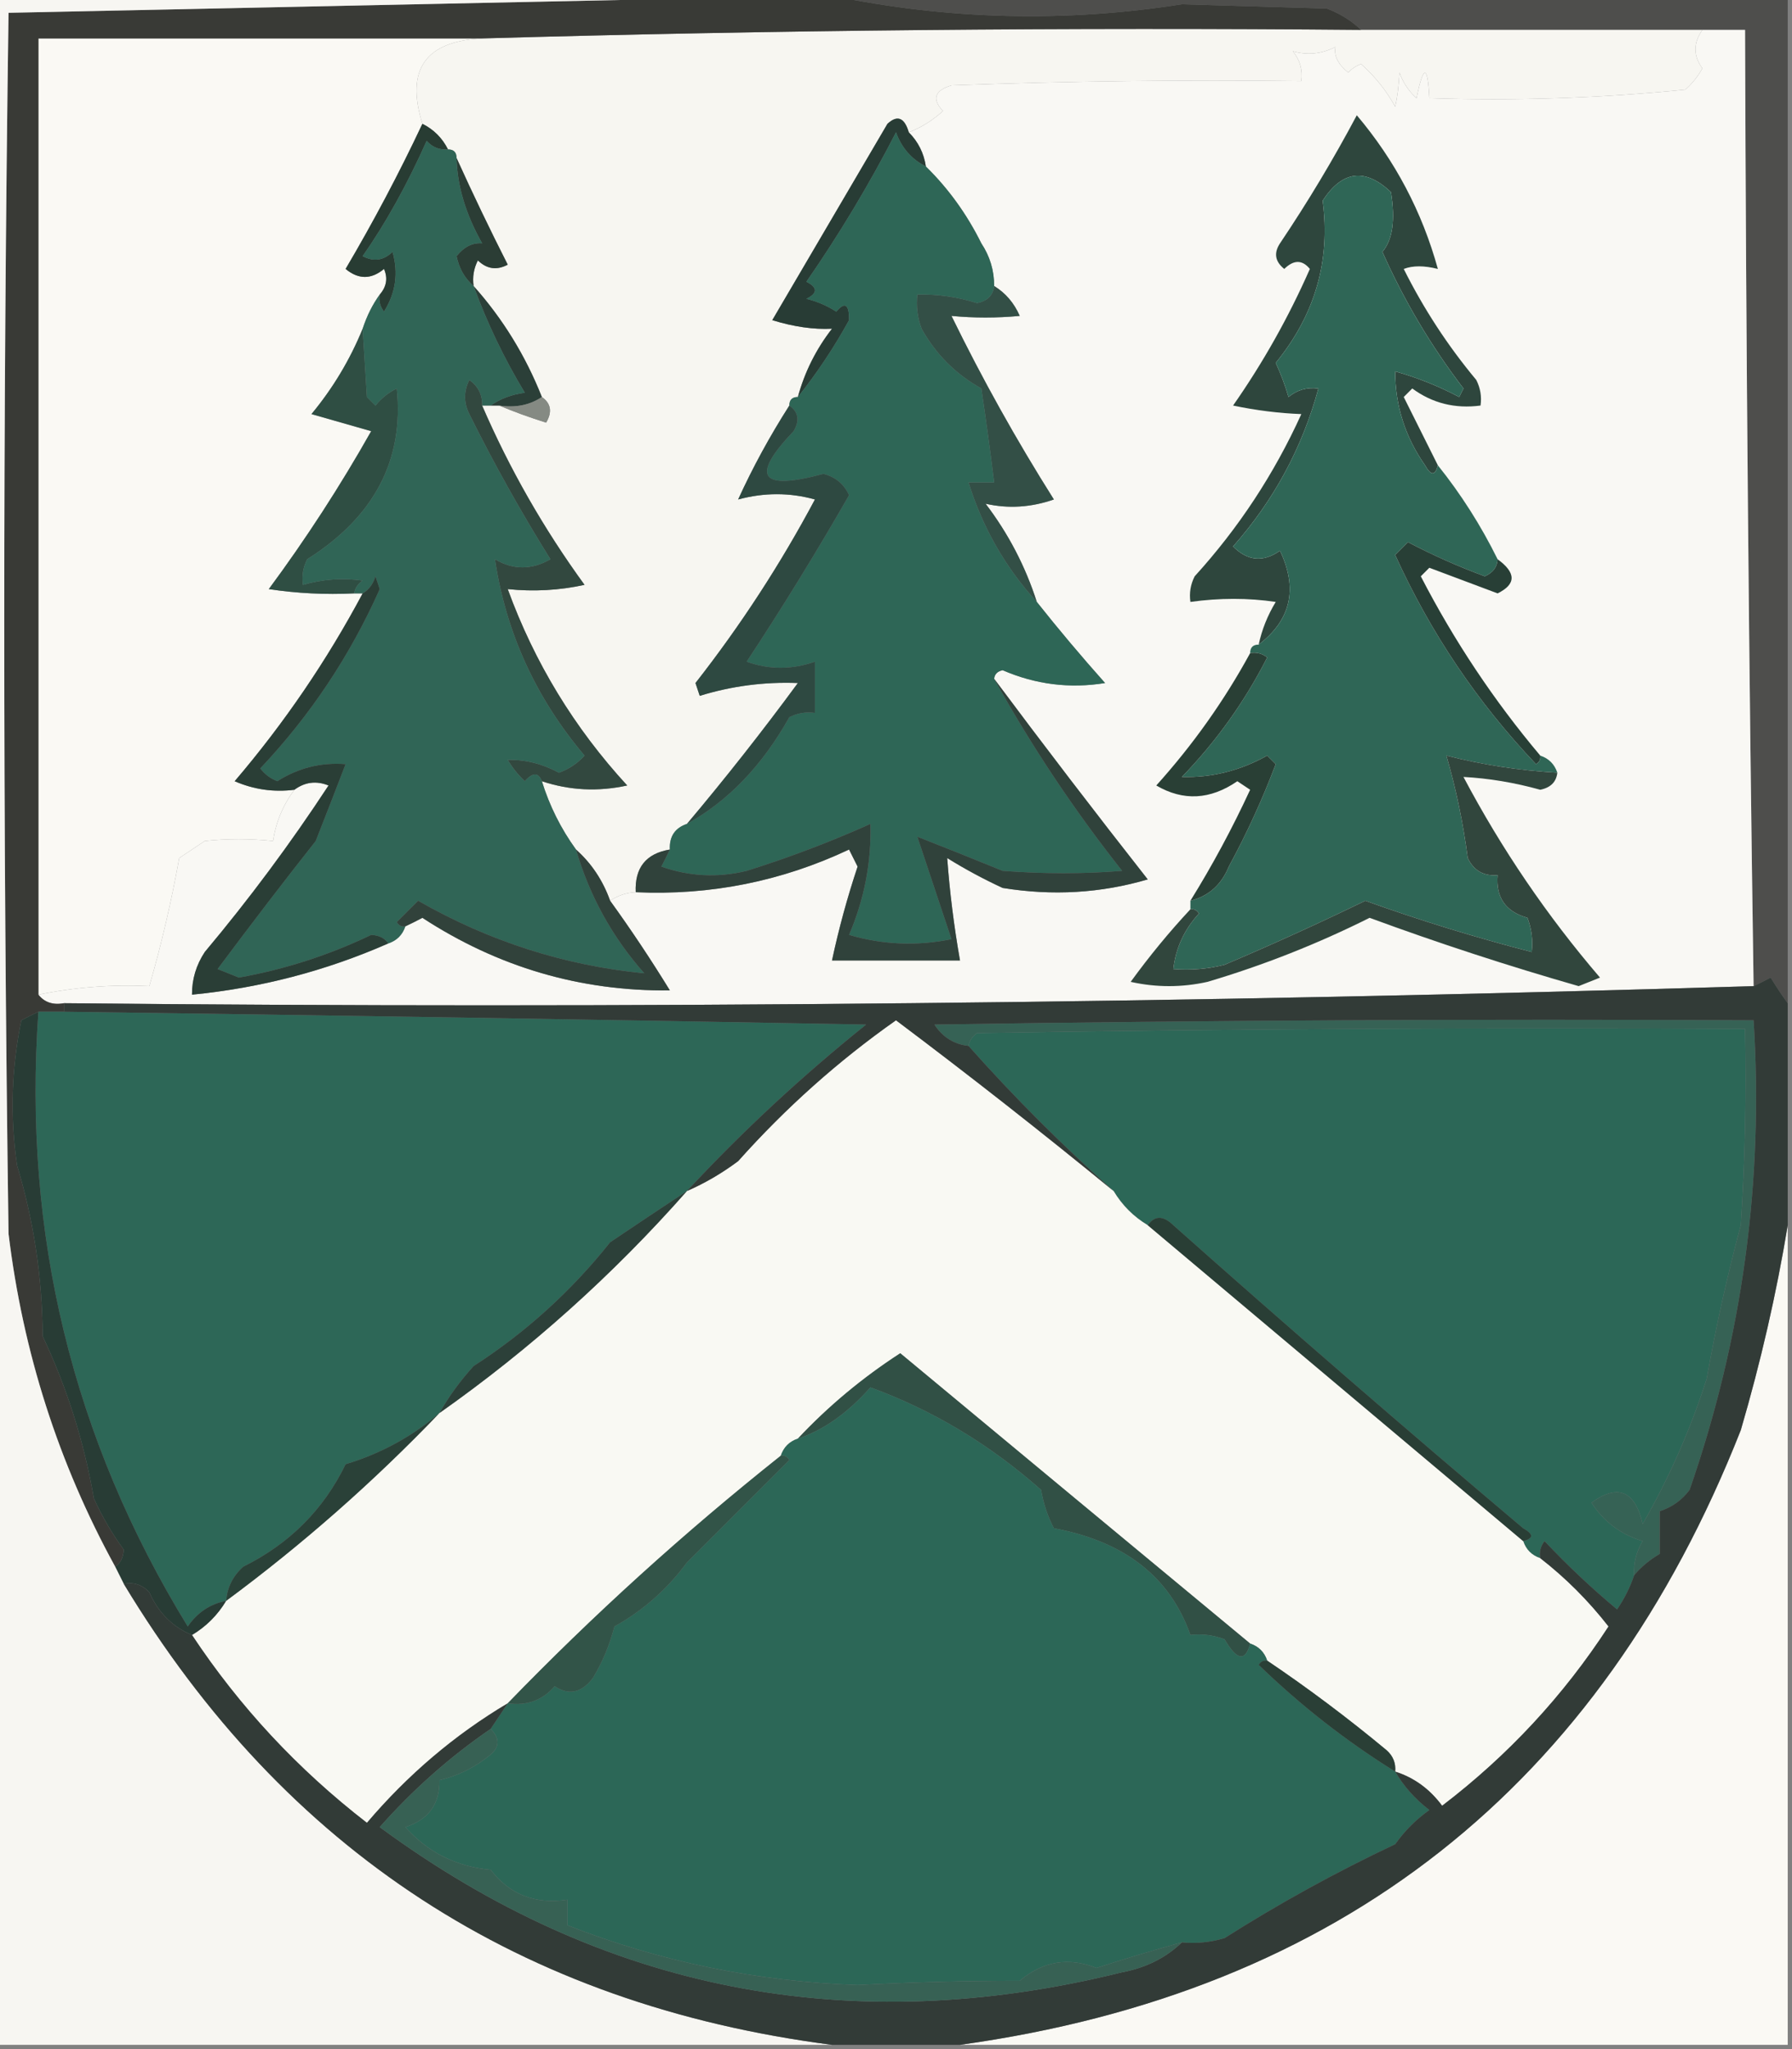 <?xml version="1.0" encoding="UTF-8"?>
<!DOCTYPE svg PUBLIC "-//W3C//DTD SVG 1.1//EN" "http://www.w3.org/Graphics/SVG/1.1/DTD/svg11.dtd">
<svg xmlns="http://www.w3.org/2000/svg" version="1.1" width="210px" height="240px" style="shape-rendering:geometricPrecision; text-rendering:geometricPrecision; image-rendering:optimizeQuality; fill-rule:evenodd; clip-rule:evenodd" xmlns:xlink="http://www.w3.org/1999/xlink">
<rect width="100%" height="100%" fill="#808080" stroke="none"/>
<g><path style="opacity:1" fill="#4e4e4c" d="M 97.5,-0.5 C 134.833,-0.5 172.167,-0.5 209.5,-0.5C 209.5,38.833 209.5,78.167 209.5,117.5C 208.842,116.602 208.176,115.602 207.5,114.5C 206.817,114.863 206.15,115.196 205.5,115.5C 204.948,78.169 204.614,40.836 204.5,3.5C 202.833,3.5 201.167,3.5 199.5,3.5C 186.167,3.5 172.833,3.5 159.5,3.5C 158.4,2.442 157.066,1.608 155.5,1C 149.833,0.833 144.167,0.667 138.5,0.5C 124.798,2.65 111.131,2.317 97.5,-0.5 Z"/></g>
<g><path style="opacity:1" fill="#f7f6f1" d="M 159.5,3.5 C 172.833,3.5 186.167,3.5 199.5,3.5C 198.42,5.045 198.42,6.545 199.5,8C 198.978,8.95 198.311,9.784 197.5,10.5C 187.522,11.498 177.522,11.832 167.5,11.5C 167.307,7.551 166.807,7.551 166,11.5C 165.085,10.672 164.419,9.672 164,8.5C 163.915,10.085 163.749,11.418 163.5,12.5C 162.455,10.6 161.122,8.933 159.5,7.5C 158.914,7.709 158.414,8.043 158,8.5C 156.796,7.529 156.296,6.529 156.5,5.5C 154.865,6.33 153.198,6.497 151.5,6C 152.337,7.011 152.67,8.178 152.5,9.5C 138.829,9.333 125.163,9.5 111.5,10C 109.519,10.605 109.185,11.605 110.5,13C 109.307,14.095 107.973,14.928 106.5,15.5C 105.992,13.767 105.159,13.434 104,14.5C 99.5,22.167 95,29.833 90.5,37.5C 93.033,38.278 95.366,38.611 97.5,38.5C 95.628,40.91 94.295,43.577 93.5,46.5C 92.833,46.5 92.5,46.833 92.5,47.5C 90.214,51.077 88.214,54.743 86.5,58.5C 89.553,57.679 92.553,57.679 95.5,58.5C 91.462,66.077 86.795,73.243 81.5,80C 81.667,80.5 81.833,81 82,81.5C 85.751,80.345 89.585,79.845 93.5,80C 89.334,85.662 85,91.162 80.5,96.5C 79.094,96.973 78.427,97.973 78.5,99.5C 75.703,99.967 74.369,101.633 74.5,104.5C 73.391,104.557 72.391,104.89 71.5,105.5C 70.649,103.118 69.316,101.118 67.5,99.5C 65.733,97.062 64.399,94.395 63.5,91.5C 66.743,92.58 70.076,92.747 73.5,92C 67.296,85.257 62.629,77.59 59.5,69C 62.546,69.314 65.546,69.147 68.5,68.5C 63.715,61.929 59.715,54.929 56.5,47.5C 56.833,47.5 57.167,47.5 57.5,47.5C 57.833,47.5 58.167,47.5 58.5,47.5C 60.218,48.224 62.052,48.891 64,49.5C 64.74,48.251 64.573,47.251 63.5,46.5C 61.584,41.661 58.918,37.328 55.5,33.5C 55.35,32.448 55.517,31.448 56,30.5C 57.05,31.517 58.216,31.684 59.5,31C 57.401,26.864 55.401,22.697 53.5,18.5C 53.5,17.833 53.167,17.5 52.5,17.5C 51.833,16.167 50.833,15.167 49.5,14.5C 47.505,8.159 49.839,4.825 56.5,4.5C 90.809,3.527 125.142,3.194 159.5,3.5 Z"/></g>
<g><path style="opacity:1" fill="#f9f8f4" d="M 199.5,3.5 C 201.167,3.5 202.833,3.5 204.5,3.5C 204.614,40.836 204.948,78.169 205.5,115.5C 139.842,117.497 73.842,118.163 7.5,117.5C 6.209,117.737 5.209,117.404 4.5,116.5C 8.768,115.627 13.102,115.294 17.5,115.5C 18.908,110.638 20.075,105.638 21,100.5C 22,99.833 23,99.167 24,98.5C 26.609,98.224 29.276,98.224 32,98.5C 32.324,96.305 33.157,94.305 34.5,92.5C 35.738,91.588 37.072,91.421 38.5,92C 34.052,98.782 29.219,105.282 24,111.5C 22.991,113.025 22.491,114.692 22.5,116.5C 30.506,115.719 38.173,113.719 45.5,110.5C 46.5,110.167 47.167,109.5 47.5,108.5C 48.15,108.196 48.816,107.863 49.5,107.5C 58.372,113.282 68.038,116.115 78.5,116C 76.281,112.385 73.947,108.885 71.5,105.5C 72.391,104.89 73.391,104.557 74.5,104.5C 83.249,104.896 91.582,103.229 99.5,99.5C 99.833,100.167 100.167,100.833 100.5,101.5C 99.29,105.128 98.29,108.794 97.5,112.5C 102.5,112.5 107.5,112.5 112.5,112.5C 111.791,108.473 111.291,104.473 111,100.5C 113.087,101.794 115.254,102.961 117.5,104C 123.343,104.947 129.01,104.614 134.5,103C 128.359,95.188 122.359,87.355 116.5,79.5C 116.56,78.957 116.893,78.624 117.5,78.5C 121.364,80.171 125.364,80.671 129.5,80C 126.696,76.855 124.03,73.688 121.5,70.5C 120.163,66.327 118.163,62.494 115.5,59C 118.161,59.598 120.827,59.432 123.5,58.5C 119.106,51.544 115.106,44.377 111.5,37C 114.133,37.253 116.8,37.253 119.5,37C 118.837,35.481 117.837,34.315 116.5,33.5C 116.509,31.692 116.009,30.025 115,28.5C 113.301,25.079 111.135,22.079 108.5,19.5C 108.267,17.938 107.6,16.605 106.5,15.5C 107.973,14.928 109.307,14.095 110.5,13C 109.185,11.605 109.519,10.605 111.5,10C 125.163,9.5 138.829,9.333 152.5,9.5C 152.67,8.178 152.337,7.011 151.5,6C 153.198,6.497 154.865,6.33 156.5,5.5C 156.296,6.529 156.796,7.529 158,8.5C 158.414,8.043 158.914,7.709 159.5,7.5C 161.122,8.933 162.455,10.6 163.5,12.5C 163.749,11.418 163.915,10.085 164,8.5C 164.419,9.672 165.085,10.672 166,11.5C 166.807,7.551 167.307,7.551 167.5,11.5C 177.522,11.832 187.522,11.498 197.5,10.5C 198.311,9.784 198.978,8.95 199.5,8C 198.42,6.545 198.42,5.045 199.5,3.5 Z"/></g>
<g><path style="opacity:1" fill="#faf9f4" d="M 56.5,4.5 C 49.839,4.825 47.505,8.159 49.5,14.5C 46.767,20.298 43.767,25.965 40.5,31.5C 42.006,32.747 43.506,32.747 45,31.5C 45.47,32.577 45.303,33.577 44.5,34.5C 43.655,35.672 42.989,37.005 42.5,38.5C 41.014,42.137 39.014,45.47 36.5,48.5C 38.833,49.167 41.167,49.833 43.5,50.5C 39.874,56.922 35.874,63.089 31.5,69C 34.817,69.498 38.15,69.665 41.5,69.5C 41.833,69.5 42.167,69.5 42.5,69.5C 38.307,77.364 33.307,84.697 27.5,91.5C 29.743,92.474 32.076,92.808 34.5,92.5C 33.157,94.305 32.324,96.305 32,98.5C 29.276,98.224 26.609,98.224 24,98.5C 23,99.167 22,99.833 21,100.5C 20.075,105.638 18.908,110.638 17.5,115.5C 13.102,115.294 8.768,115.627 4.5,116.5C 4.5,79.167 4.5,41.833 4.5,4.5C 21.833,4.5 39.167,4.5 56.5,4.5 Z"/></g>
<g><path style="opacity:1" fill="#2b3d35" d="M 53.5,18.5 C 55.401,22.697 57.401,26.864 59.5,31C 58.216,31.684 57.05,31.517 56,30.5C 55.517,31.448 55.35,32.448 55.5,33.5C 54.475,32.626 53.808,31.459 53.5,30C 54.384,28.902 55.384,28.402 56.5,28.5C 54.58,25.108 53.58,21.775 53.5,18.5 Z"/></g>
<g><path style="opacity:1" fill="#283c33" d="M 49.5,14.5 C 50.833,15.167 51.833,16.167 52.5,17.5C 51.504,17.586 50.671,17.252 50,16.5C 47.703,21.64 45.203,26.14 42.5,30C 43.784,30.684 44.95,30.517 46,29.5C 46.706,31.971 46.373,34.305 45,36.5C 44.536,35.906 44.369,35.239 44.5,34.5C 45.303,33.577 45.47,32.577 45,31.5C 43.506,32.747 42.006,32.747 40.5,31.5C 43.767,25.965 46.767,20.298 49.5,14.5 Z"/></g>
<g><path style="opacity:1" fill="#2b3f38" d="M 55.5,33.5 C 58.918,37.328 61.584,41.661 63.5,46.5C 62.081,47.451 60.415,47.785 58.5,47.5C 58.167,47.5 57.833,47.5 57.5,47.5C 58.608,46.71 59.942,46.21 61.5,46C 59.082,41.999 57.082,37.832 55.5,33.5 Z"/></g>
<g><path style="opacity:1" fill="#2e463d" d="M 168.5,54.5 C 168.19,55.738 167.69,55.738 167,54.5C 164.668,51.178 163.502,47.511 163.5,43.5C 166.073,44.219 168.573,45.219 171,46.5C 171.167,46.167 171.333,45.833 171.5,45.5C 167.704,40.538 164.537,35.205 162,29.5C 163.197,28.103 163.53,25.77 163,22.5C 159.97,19.64 157.303,19.973 155,23.5C 155.936,30.536 154.103,36.869 149.5,42.5C 150.098,43.795 150.598,45.128 151,46.5C 152.011,45.663 153.178,45.33 154.5,45.5C 152.61,52.447 149.276,58.614 144.5,64C 146.202,65.718 148.035,65.885 150,64.5C 152.116,68.959 151.283,72.625 147.5,75.5C 147.877,73.742 148.544,72.075 149.5,70.5C 146.26,70.024 142.927,70.024 139.5,70.5C 139.351,69.448 139.517,68.448 140,67.5C 145.149,61.844 149.316,55.51 152.5,48.5C 149.879,48.401 147.212,48.067 144.5,47.5C 148.007,42.49 151.007,37.157 153.5,31.5C 152.609,30.41 151.609,30.41 150.5,31.5C 149.417,30.635 149.251,29.635 150,28.5C 153.252,23.666 156.252,18.666 159,13.5C 163.486,18.806 166.653,24.806 168.5,31.5C 166.891,31.094 165.557,31.094 164.5,31.5C 166.836,36.175 169.669,40.508 173,44.5C 173.483,45.448 173.649,46.448 173.5,47.5C 170.518,47.896 167.851,47.229 165.5,45.5C 165.167,45.833 164.833,46.167 164.5,46.5C 165.847,49.193 167.18,51.86 168.5,54.5 Z"/></g>
<g><path style="opacity:1" fill="#283c35" d="M 106.5,15.5 C 107.6,16.605 108.267,17.938 108.5,19.5C 106.827,18.657 105.66,17.324 105,15.5C 101.891,21.549 98.391,27.383 94.5,33C 95.833,33.667 95.833,34.333 94.5,35C 95.766,35.309 96.933,35.809 98,36.5C 99.018,35.294 99.518,35.627 99.5,37.5C 97.739,40.699 95.739,43.699 93.5,46.5C 94.295,43.577 95.628,40.91 97.5,38.5C 95.366,38.611 93.033,38.278 90.5,37.5C 95,29.833 99.5,22.167 104,14.5C 105.159,13.434 105.992,13.767 106.5,15.5 Z"/></g>
<g><path style="opacity:1" fill="#2f6656" d="M 168.5,54.5 C 171.221,57.894 173.554,61.561 175.5,65.5C 175.465,66.404 174.965,67.07 174,67.5C 170.899,66.357 167.899,65.023 165,63.5C 164.5,64 164,64.5 163.5,65C 167.638,74.116 173.138,82.283 180,89.5C 180.399,89.272 180.565,88.938 180.5,88.5C 181.5,88.833 182.167,89.5 182.5,90.5C 178.094,90.252 173.76,89.585 169.5,88.5C 170.637,92.417 171.47,96.417 172,100.5C 172.71,101.973 173.876,102.64 175.5,102.5C 175.277,105.114 176.444,106.781 179,107.5C 179.49,108.793 179.657,110.127 179.5,111.5C 172.934,109.812 166.434,107.812 160,105.5C 154.527,108.155 149.027,110.655 143.5,113C 141.527,113.495 139.527,113.662 137.5,113.5C 137.781,111.037 138.781,108.87 140.5,107C 140.272,106.601 139.938,106.435 139.5,106.5C 139.5,106.167 139.5,105.833 139.5,105.5C 141.624,104.969 143.124,103.635 144,101.5C 146.107,97.619 147.941,93.619 149.5,89.5C 149.167,89.167 148.833,88.833 148.5,88.5C 145.327,90.27 141.994,91.103 138.5,91C 142.554,86.812 145.887,82.145 148.5,77C 147.906,76.536 147.239,76.369 146.5,76.5C 146.5,75.833 146.833,75.5 147.5,75.5C 151.283,72.625 152.116,68.959 150,64.5C 148.035,65.885 146.202,65.718 144.5,64C 149.276,58.614 152.61,52.447 154.5,45.5C 153.178,45.33 152.011,45.663 151,46.5C 150.598,45.128 150.098,43.795 149.5,42.5C 154.103,36.869 155.936,30.536 155,23.5C 157.303,19.973 159.97,19.64 163,22.5C 163.53,25.77 163.197,28.103 162,29.5C 164.537,35.205 167.704,40.538 171.5,45.5C 171.333,45.833 171.167,46.167 171,46.5C 168.573,45.219 166.073,44.219 163.5,43.5C 163.502,47.511 164.668,51.178 167,54.5C 167.69,55.738 168.19,55.738 168.5,54.5 Z"/></g>
<g><path style="opacity:1" fill="#858a83" d="M 63.5,46.5 C 64.573,47.251 64.74,48.251 64,49.5C 62.052,48.891 60.218,48.224 58.5,47.5C 60.415,47.785 62.081,47.451 63.5,46.5 Z"/></g>
<g><path style="opacity:1" fill="#2f4e43" d="M 42.5,38.5 C 42.648,40.934 42.814,43.6 43,46.5C 43.333,46.833 43.667,47.167 44,47.5C 44.689,46.643 45.522,45.977 46.5,45.5C 47.362,53.871 43.862,60.538 36,65.5C 35.517,66.448 35.35,67.448 35.5,68.5C 37.819,67.833 40.153,67.666 42.5,68C 41.944,68.383 41.611,68.883 41.5,69.5C 38.15,69.665 34.817,69.498 31.5,69C 35.874,63.089 39.874,56.922 43.5,50.5C 41.167,49.833 38.833,49.167 36.5,48.5C 39.014,45.47 41.014,42.137 42.5,38.5 Z"/></g>
<g><path style="opacity:1" fill="#334f46" d="M 116.5,33.5 C 117.837,34.315 118.837,35.481 119.5,37C 116.8,37.253 114.133,37.253 111.5,37C 115.106,44.377 119.106,51.544 123.5,58.5C 120.827,59.432 118.161,59.598 115.5,59C 118.163,62.494 120.163,66.327 121.5,70.5C 117.806,66.449 115.14,61.783 113.5,56.5C 114.5,56.5 115.5,56.5 116.5,56.5C 116.048,52.837 115.548,49.17 115,45.5C 112,43.833 109.667,41.5 108,38.5C 107.51,37.207 107.343,35.873 107.5,34.5C 109.884,34.443 112.218,34.777 114.5,35.5C 115.713,35.253 116.38,34.586 116.5,33.5 Z"/></g>
<g><path style="opacity:1" fill="#2e6656" d="M 108.5,19.5 C 111.135,22.079 113.301,25.079 115,28.5C 116.009,30.025 116.509,31.692 116.5,33.5C 116.38,34.586 115.713,35.253 114.5,35.5C 112.218,34.777 109.884,34.443 107.5,34.5C 107.343,35.873 107.51,37.207 108,38.5C 109.667,41.5 112,43.833 115,45.5C 115.548,49.17 116.048,52.837 116.5,56.5C 115.5,56.5 114.5,56.5 113.5,56.5C 115.14,61.783 117.806,66.449 121.5,70.5C 124.03,73.688 126.696,76.855 129.5,80C 125.364,80.671 121.364,80.171 117.5,78.5C 116.893,78.624 116.56,78.957 116.5,79.5C 120.86,87.372 125.86,94.872 131.5,102C 127.018,102.363 122.352,102.363 117.5,102C 114.018,100.576 110.684,99.243 107.5,98C 108.833,102 110.167,106 111.5,110C 107.459,110.827 103.459,110.66 99.5,109.5C 101.295,105.303 102.128,100.969 102,96.5C 97.339,98.596 92.505,100.429 87.5,102C 84.118,102.824 80.784,102.657 77.5,101.5C 77.863,100.817 78.196,100.15 78.5,99.5C 78.427,97.973 79.094,96.973 80.5,96.5C 85.326,93.831 89.326,89.664 92.5,84C 93.448,83.517 94.448,83.35 95.5,83.5C 95.5,81.5 95.5,79.5 95.5,77.5C 92.793,78.449 90.126,78.449 87.5,77.5C 91.698,71.132 95.698,64.632 99.5,58C 98.91,56.701 97.91,55.868 96.5,55.5C 89.07,57.51 87.903,55.843 93,50.5C 93.74,49.251 93.573,48.251 92.5,47.5C 92.5,46.833 92.833,46.5 93.5,46.5C 95.739,43.699 97.739,40.699 99.5,37.5C 99.518,35.627 99.018,35.294 98,36.5C 96.933,35.809 95.766,35.309 94.5,35C 95.833,34.333 95.833,33.667 94.5,33C 98.391,27.383 101.891,21.549 105,15.5C 105.66,17.324 106.827,18.657 108.5,19.5 Z"/></g>
<g><path style="opacity:1" fill="#2e4941" d="M 92.5,47.5 C 93.573,48.251 93.74,49.251 93,50.5C 87.903,55.843 89.07,57.51 96.5,55.5C 97.91,55.868 98.91,56.701 99.5,58C 95.698,64.632 91.698,71.132 87.5,77.5C 90.126,78.449 92.793,78.449 95.5,77.5C 95.5,79.5 95.5,81.5 95.5,83.5C 94.448,83.35 93.448,83.517 92.5,84C 89.326,89.664 85.326,93.831 80.5,96.5C 85,91.162 89.334,85.662 93.5,80C 89.585,79.845 85.751,80.345 82,81.5C 81.833,81 81.667,80.5 81.5,80C 86.795,73.243 91.462,66.077 95.5,58.5C 92.553,57.679 89.553,57.679 86.5,58.5C 88.214,54.743 90.214,51.077 92.5,47.5 Z"/></g>
<g><path style="opacity:1" fill="#32483f" d="M 56.5,47.5 C 59.715,54.929 63.715,61.929 68.5,68.5C 65.546,69.147 62.546,69.314 59.5,69C 62.629,77.59 67.296,85.257 73.5,92C 70.076,92.747 66.743,92.58 63.5,91.5C 63.095,90.45 62.429,90.45 61.5,91.5C 60.713,90.758 60.047,89.925 59.5,89C 61.544,88.952 63.544,89.452 65.5,90.5C 66.672,90.081 67.672,89.415 68.5,88.5C 62.791,81.755 59.291,74.088 58,65.5C 60.139,66.769 62.305,66.769 64.5,65.5C 61.05,59.971 57.883,54.304 55,48.5C 54.333,47.167 54.333,45.833 55,44.5C 56.039,45.244 56.539,46.244 56.5,47.5 Z"/></g>
<g><path style="opacity:1" fill="#283f36" d="M 175.5,65.5 C 177.688,67.092 177.688,68.426 175.5,69.5C 172.838,68.503 170.172,67.503 167.5,66.5C 167.167,66.833 166.833,67.167 166.5,67.5C 170.408,75.062 175.075,82.062 180.5,88.5C 180.565,88.938 180.399,89.272 180,89.5C 173.138,82.283 167.638,74.116 163.5,65C 164,64.5 164.5,64 165,63.5C 167.899,65.023 170.899,66.357 174,67.5C 174.965,67.07 175.465,66.404 175.5,65.5 Z"/></g>
<g><path style="opacity:1" fill="#306556" d="M 52.5,17.5 C 53.167,17.5 53.5,17.833 53.5,18.5C 53.58,21.775 54.58,25.108 56.5,28.5C 55.384,28.402 54.384,28.902 53.5,30C 53.808,31.459 54.475,32.626 55.5,33.5C 57.082,37.832 59.082,41.999 61.5,46C 59.942,46.21 58.608,46.71 57.5,47.5C 57.167,47.5 56.833,47.5 56.5,47.5C 56.539,46.244 56.039,45.244 55,44.5C 54.333,45.833 54.333,47.167 55,48.5C 57.883,54.304 61.05,59.971 64.5,65.5C 62.305,66.769 60.139,66.769 58,65.5C 59.291,74.088 62.791,81.755 68.5,88.5C 67.672,89.415 66.672,90.081 65.5,90.5C 63.544,89.452 61.544,88.952 59.5,89C 60.047,89.925 60.713,90.758 61.5,91.5C 62.429,90.45 63.095,90.45 63.5,91.5C 64.399,94.395 65.733,97.062 67.5,99.5C 69.074,104.915 71.741,109.748 75.5,114C 66.134,113.08 57.3,110.246 49,105.5C 48.167,106.333 47.333,107.167 46.5,108C 46.728,108.399 47.062,108.565 47.5,108.5C 47.167,109.5 46.5,110.167 45.5,110.5C 45.083,109.876 44.416,109.543 43.5,109.5C 38.569,111.866 33.403,113.532 28,114.5C 27.167,114.167 26.333,113.833 25.5,113.5C 29.519,108.113 33.352,103.113 37,98.5C 38.205,95.438 39.372,92.438 40.5,89.5C 37.61,89.278 34.943,89.945 32.5,91.5C 31.692,91.192 31.025,90.692 30.5,90C 36.359,83.806 41.025,76.806 44.5,69C 44.333,68.5 44.167,68 44,67.5C 43.722,68.416 43.222,69.082 42.5,69.5C 42.167,69.5 41.833,69.5 41.5,69.5C 41.611,68.883 41.944,68.383 42.5,68C 40.153,67.666 37.819,67.833 35.5,68.5C 35.35,67.448 35.517,66.448 36,65.5C 43.862,60.538 47.362,53.871 46.5,45.5C 45.522,45.977 44.689,46.643 44,47.5C 43.667,47.167 43.333,46.833 43,46.5C 42.814,43.6 42.648,40.934 42.5,38.5C 42.989,37.005 43.655,35.672 44.5,34.5C 44.369,35.239 44.536,35.906 45,36.5C 46.373,34.305 46.706,31.971 46,29.5C 44.95,30.517 43.784,30.684 42.5,30C 45.203,26.14 47.703,21.64 50,16.5C 50.671,17.252 51.504,17.586 52.5,17.5 Z"/></g>
<g><path style="opacity:1" fill="#2a3e36" d="M 45.5,110.5 C 38.173,113.719 30.506,115.719 22.5,116.5C 22.491,114.692 22.991,113.025 24,111.5C 29.219,105.282 34.052,98.782 38.5,92C 37.072,91.421 35.738,91.588 34.5,92.5C 32.076,92.808 29.743,92.474 27.5,91.5C 33.307,84.697 38.307,77.364 42.5,69.5C 43.222,69.082 43.722,68.416 44,67.5C 44.167,68 44.333,68.5 44.5,69C 41.025,76.806 36.359,83.806 30.5,90C 31.025,90.692 31.692,91.192 32.5,91.5C 34.943,89.945 37.61,89.278 40.5,89.5C 39.372,92.438 38.205,95.438 37,98.5C 33.352,103.113 29.519,108.113 25.5,113.5C 26.333,113.833 27.167,114.167 28,114.5C 33.403,113.532 38.569,111.866 43.5,109.5C 44.416,109.543 45.083,109.876 45.5,110.5 Z"/></g>
<g><path style="opacity:1" fill="#30423b" d="M 116.5,79.5 C 122.359,87.355 128.359,95.188 134.5,103C 129.01,104.614 123.343,104.947 117.5,104C 115.254,102.961 113.087,101.794 111,100.5C 111.291,104.473 111.791,108.473 112.5,112.5C 107.5,112.5 102.5,112.5 97.5,112.5C 98.29,108.794 99.29,105.128 100.5,101.5C 100.167,100.833 99.833,100.167 99.5,99.5C 91.582,103.229 83.249,104.896 74.5,104.5C 74.369,101.633 75.703,99.967 78.5,99.5C 78.196,100.15 77.863,100.817 77.5,101.5C 80.784,102.657 84.118,102.824 87.5,102C 92.505,100.429 97.339,98.596 102,96.5C 102.128,100.969 101.295,105.303 99.5,109.5C 103.459,110.66 107.459,110.827 111.5,110C 110.167,106 108.833,102 107.5,98C 110.684,99.243 114.018,100.576 117.5,102C 122.352,102.363 127.018,102.363 131.5,102C 125.86,94.872 120.86,87.372 116.5,79.5 Z"/></g>
<g><path style="opacity:1" fill="#293f35" d="M 146.5,76.5 C 147.239,76.369 147.906,76.536 148.5,77C 145.887,82.145 142.554,86.812 138.5,91C 141.994,91.103 145.327,90.27 148.5,88.5C 148.833,88.833 149.167,89.167 149.5,89.5C 147.941,93.619 146.107,97.619 144,101.5C 143.124,103.635 141.624,104.969 139.5,105.5C 142.075,101.353 144.409,97.02 146.5,92.5C 146,92.167 145.5,91.833 145,91.5C 141.829,93.681 138.662,93.848 135.5,92C 139.79,87.243 143.457,82.077 146.5,76.5 Z"/></g>
<g><path style="opacity:1" fill="#393a36" d="M 96.5,-0.5 C 96.833,-0.5 97.167,-0.5 97.5,-0.5C 111.131,2.317 124.798,2.65 138.5,0.5C 144.167,0.667 149.833,0.833 155.5,1C 157.066,1.608 158.4,2.442 159.5,3.5C 125.142,3.194 90.809,3.527 56.5,4.5C 39.167,4.5 21.833,4.5 4.5,4.5C 4.5,41.833 4.5,79.167 4.5,116.5C 5.209,117.404 6.209,117.737 7.5,117.5C 7.5,117.833 7.5,118.167 7.5,118.5C 6.5,118.5 5.5,118.5 4.5,118.5C 3.85,118.804 3.183,119.137 2.5,119.5C 1.337,125.137 1.17,130.804 2,136.5C 3.963,143.006 4.963,149.673 5,156.5C 7.855,162.549 9.855,168.882 11,175.5C 11.967,177.63 13.134,179.63 14.5,181.5C 14.457,182.416 14.124,183.083 13.5,183.5C 6.858,171.404 2.691,158.404 1,144.5C 0.333,96.833 0.333,49.167 1,1.5C 32.931,0.837 64.764,0.17 96.5,-0.5 Z"/></g>
<g><path style="opacity:1" fill="#31463d" d="M 182.5,90.5 C 182.38,91.586 181.713,92.253 180.5,92.5C 177.47,91.658 174.47,91.158 171.5,91C 175.968,99.44 181.301,107.273 187.5,114.5C 186.667,114.833 185.833,115.167 185,115.5C 176.742,113.136 168.576,110.47 160.5,107.5C 154.386,110.557 148.052,113.057 141.5,115C 138.5,115.667 135.5,115.667 132.5,115C 134.698,111.977 137.031,109.144 139.5,106.5C 139.938,106.435 140.272,106.601 140.5,107C 138.781,108.87 137.781,111.037 137.5,113.5C 139.527,113.662 141.527,113.495 143.5,113C 149.027,110.655 154.527,108.155 160,105.5C 166.434,107.812 172.934,109.812 179.5,111.5C 179.657,110.127 179.49,108.793 179,107.5C 176.444,106.781 175.277,105.114 175.5,102.5C 173.876,102.64 172.71,101.973 172,100.5C 171.47,96.417 170.637,92.417 169.5,88.5C 173.76,89.585 178.094,90.252 182.5,90.5 Z"/></g>
<g><path style="opacity:1" fill="#31423b" d="M 67.5,99.5 C 69.316,101.118 70.649,103.118 71.5,105.5C 73.947,108.885 76.281,112.385 78.5,116C 68.038,116.115 58.372,113.282 49.5,107.5C 48.816,107.863 48.15,108.196 47.5,108.5C 47.062,108.565 46.728,108.399 46.5,108C 47.333,107.167 48.167,106.333 49,105.5C 57.3,110.246 66.134,113.08 75.5,114C 71.741,109.748 69.074,104.915 67.5,99.5 Z"/></g>
<g><path style="opacity:1" fill="#2d6757" d="M 4.5,118.5 C 5.5,118.5 6.5,118.5 7.5,118.5C 38.684,118.917 70.017,119.417 101.5,120C 93.943,126.062 86.943,132.562 80.5,139.5C 77.53,141.457 74.53,143.457 71.5,145.5C 66.94,151.229 61.606,156.062 55.5,160C 53.924,161.73 52.59,163.563 51.5,165.5C 48.32,168.24 44.653,170.24 40.5,171.5C 37.916,176.816 33.916,180.816 28.5,183.5C 27.295,184.577 26.628,185.91 26.5,187.5C 24.629,187.859 23.129,188.859 22,190.5C 8.492,168.484 2.659,144.484 4.5,118.5 Z"/></g>
<g><path style="opacity:1" fill="#2c6757" d="M 191.5,184.5 C 191.029,185.901 190.362,187.234 189.5,188.5C 186.516,186.016 183.682,183.35 181,180.5C 180.536,181.094 180.369,181.761 180.5,182.5C 179.5,182.167 178.833,181.5 178.5,180.5C 179.738,180.19 179.738,179.69 178.5,179C 164.66,167.324 150.994,155.491 137.5,143.5C 136.313,142.347 135.313,142.347 134.5,143.5C 132.833,142.5 131.5,141.167 130.5,139.5C 124.527,134.194 118.86,128.527 113.5,122.5C 113.611,121.883 113.944,121.383 114.5,121C 144.498,120.5 174.498,120.333 204.5,120.5C 204.666,128.174 204.5,135.841 204,143.5C 202.425,149.364 201.092,155.364 200,161.5C 198.1,167.433 195.6,173.1 192.5,178.5C 191.599,174.594 189.599,173.76 186.5,176C 187.934,178.221 189.934,179.721 192.5,180.5C 191.754,181.736 191.421,183.07 191.5,184.5 Z"/></g>
<g><path style="opacity:1" fill="#f9f9f3" d="M 130.5,139.5 C 131.5,141.167 132.833,142.5 134.5,143.5C 149.192,155.863 163.858,168.196 178.5,180.5C 178.833,181.5 179.5,182.167 180.5,182.5C 183.479,184.812 186.146,187.479 188.5,190.5C 183.23,198.605 176.73,205.605 169,211.5C 167.549,209.536 165.716,208.203 163.5,207.5C 163.586,206.504 163.252,205.671 162.5,205C 157.982,201.248 153.316,197.748 148.5,194.5C 148.167,193.5 147.5,192.833 146.5,192.5C 132.877,181.22 119.211,169.886 105.5,158.5C 101.06,161.375 97.06,164.709 93.5,168.5C 92.5,168.833 91.833,169.5 91.5,170.5C 80.158,179.513 69.491,189.18 59.5,199.5C 53.305,203.182 47.805,207.849 43,213.5C 34.916,207.252 28.083,199.919 22.5,191.5C 24.167,190.5 25.5,189.167 26.5,187.5C 35.452,180.882 43.785,173.549 51.5,165.5C 62.159,157.993 71.826,149.327 80.5,139.5C 82.595,138.588 84.595,137.421 86.5,136C 92.083,129.745 98.25,124.245 105,119.5C 113.67,126.01 122.17,132.676 130.5,139.5 Z"/></g>
<g><path style="opacity:1" fill="#366255" d="M 191.5,184.5 C 191.421,183.07 191.754,181.736 192.5,180.5C 189.934,179.721 187.934,178.221 186.5,176C 189.599,173.76 191.599,174.594 192.5,178.5C 195.6,173.1 198.1,167.433 200,161.5C 201.092,155.364 202.425,149.364 204,143.5C 204.5,135.841 204.666,128.174 204.5,120.5C 174.498,120.333 144.498,120.5 114.5,121C 113.944,121.383 113.611,121.883 113.5,122.5C 111.804,122.315 110.471,121.481 109.5,120C 141.498,119.5 173.498,119.333 205.5,119.5C 206.693,138.339 204.193,156.673 198,174.5C 197.097,175.701 195.931,176.535 194.5,177C 194.5,178.667 194.5,180.333 194.5,182C 193.309,182.698 192.309,183.531 191.5,184.5 Z"/></g>
<g><path style="opacity:1" fill="#283c35" d="M 4.5,118.5 C 2.659,144.484 8.492,168.484 22,190.5C 23.129,188.859 24.629,187.859 26.5,187.5C 25.5,189.167 24.167,190.5 22.5,191.5C 20.21,190.544 18.544,188.877 17.5,186.5C 16.675,185.614 15.675,185.281 14.5,185.5C 14.167,184.833 13.833,184.167 13.5,183.5C 14.124,183.083 14.457,182.416 14.5,181.5C 13.134,179.63 11.967,177.63 11,175.5C 9.855,168.882 7.855,162.549 5,156.5C 4.963,149.673 3.963,143.006 2,136.5C 1.17,130.804 1.337,125.137 2.5,119.5C 3.183,119.137 3.85,118.804 4.5,118.5 Z"/></g>
<g><path style="opacity:1" fill="#293e35" d="M 134.5,143.5 C 135.313,142.347 136.313,142.347 137.5,143.5C 150.994,155.491 164.66,167.324 178.5,179C 179.738,179.69 179.738,180.19 178.5,180.5C 163.858,168.196 149.192,155.863 134.5,143.5 Z"/></g>
<g><path style="opacity:1" fill="#2c4039" d="M 80.5,139.5 C 71.826,149.327 62.159,157.993 51.5,165.5C 52.59,163.563 53.924,161.73 55.5,160C 61.606,156.062 66.94,151.229 71.5,145.5C 74.53,143.457 77.53,141.457 80.5,139.5 Z"/></g>
<g><path style="opacity:1" fill="#faf9f4" d="M 209.5,143.5 C 209.5,175.5 209.5,207.5 209.5,239.5C 177.167,239.5 144.833,239.5 112.5,239.5C 157.006,233.327 187.506,209.327 204,167.5C 206.349,159.481 208.182,151.481 209.5,143.5 Z"/></g>
<g><path style="opacity:1" fill="#315045" d="M 146.5,192.5 C 145.947,194.657 144.947,194.49 143.5,192C 142.207,191.51 140.873,191.343 139.5,191.5C 137.107,184.699 131.774,180.532 123.5,179C 122.773,177.601 122.273,176.101 122,174.5C 115.959,169.159 109.292,165.159 102,162.5C 99.322,165.518 96.489,167.518 93.5,168.5C 97.06,164.709 101.06,161.375 105.5,158.5C 119.211,169.886 132.877,181.22 146.5,192.5 Z"/></g>
<g><path style="opacity:1" fill="#2c6757" d="M 146.5,192.5 C 147.5,192.833 148.167,193.5 148.5,194.5C 148.062,194.435 147.728,194.601 147.5,195C 152.422,199.763 157.756,203.93 163.5,207.5C 164.475,209.193 165.808,210.693 167.5,212C 165.947,213.097 164.614,214.43 163.5,216C 156.579,219.265 149.913,222.932 143.5,227C 141.866,227.494 140.199,227.66 138.5,227.5C 135.215,228.402 131.881,229.402 128.5,230.5C 125.223,229.2 122.223,229.7 119.5,232C 113.09,232 106.757,232.166 100.5,232.5C 88.677,232.089 77.344,229.755 66.5,225.5C 66.5,224.5 66.5,223.5 66.5,222.5C 62.733,223.074 59.733,221.907 57.5,219C 53.478,218.63 50.145,216.963 47.5,214C 50.215,213.125 51.548,211.292 51.5,208.5C 53.698,207.986 55.698,206.986 57.5,205.5C 58.562,204.575 58.562,203.575 57.5,202.5C 58.167,201.5 58.833,200.5 59.5,199.5C 61.722,199.822 63.556,199.155 65,197.5C 66.68,198.603 68.18,198.27 69.5,196.5C 70.624,194.631 71.457,192.631 72,190.5C 75.36,188.632 78.194,186.132 80.5,183C 84.311,179.189 88.311,175.189 92.5,171C 92.272,170.601 91.938,170.435 91.5,170.5C 91.833,169.5 92.5,168.833 93.5,168.5C 96.489,167.518 99.322,165.518 102,162.5C 109.292,165.159 115.959,169.159 122,174.5C 122.273,176.101 122.773,177.601 123.5,179C 131.774,180.532 137.107,184.699 139.5,191.5C 140.873,191.343 142.207,191.51 143.5,192C 144.947,194.49 145.947,194.657 146.5,192.5 Z"/></g>
<g><path style="opacity:1" fill="#f7f6f2" d="M -0.5,-0.5 C 31.833,-0.5 64.167,-0.5 96.5,-0.5C 64.764,0.17 32.931,0.837 1,1.5C 0.333,49.167 0.333,96.833 1,144.5C 2.691,158.404 6.858,171.404 13.5,183.5C 13.833,184.167 14.167,184.833 14.5,185.5C 33.403,216.796 61.069,234.796 97.5,239.5C 64.833,239.5 32.167,239.5 -0.5,239.5C -0.5,159.5 -0.5,79.5 -0.5,-0.5 Z"/></g>
<g><path style="opacity:1" fill="#323b37" d="M 209.5,117.5 C 209.5,126.167 209.5,134.833 209.5,143.5C 208.182,151.481 206.349,159.481 204,167.5C 187.506,209.327 157.006,233.327 112.5,239.5C 107.5,239.5 102.5,239.5 97.5,239.5C 61.069,234.796 33.403,216.796 14.5,185.5C 15.675,185.281 16.675,185.614 17.5,186.5C 18.544,188.877 20.21,190.544 22.5,191.5C 28.083,199.919 34.916,207.252 43,213.5C 47.805,207.849 53.305,203.182 59.5,199.5C 58.833,200.5 58.167,201.5 57.5,202.5C 52.741,205.753 48.408,209.587 44.5,214C 70.667,233.233 99.667,238.899 131.5,231C 134.281,230.478 136.615,229.311 138.5,227.5C 140.199,227.66 141.866,227.494 143.5,227C 149.913,222.932 156.579,219.265 163.5,216C 164.614,214.43 165.947,213.097 167.5,212C 165.808,210.693 164.475,209.193 163.5,207.5C 165.716,208.203 167.549,209.536 169,211.5C 176.73,205.605 183.23,198.605 188.5,190.5C 186.146,187.479 183.479,184.812 180.5,182.5C 180.369,181.761 180.536,181.094 181,180.5C 183.682,183.35 186.516,186.016 189.5,188.5C 190.362,187.234 191.029,185.901 191.5,184.5C 192.309,183.531 193.309,182.698 194.5,182C 194.5,180.333 194.5,178.667 194.5,177C 195.931,176.535 197.097,175.701 198,174.5C 204.193,156.673 206.693,138.339 205.5,119.5C 173.498,119.333 141.498,119.5 109.5,120C 110.471,121.481 111.804,122.315 113.5,122.5C 118.86,128.527 124.527,134.194 130.5,139.5C 122.17,132.676 113.67,126.01 105,119.5C 98.25,124.245 92.083,129.745 86.5,136C 84.595,137.421 82.595,138.588 80.5,139.5C 86.943,132.562 93.943,126.062 101.5,120C 70.017,119.417 38.684,118.917 7.5,118.5C 7.5,118.167 7.5,117.833 7.5,117.5C 73.842,118.163 139.842,117.497 205.5,115.5C 206.15,115.196 206.817,114.863 207.5,114.5C 208.176,115.602 208.842,116.602 209.5,117.5 Z"/></g>
<g><path style="opacity:1" fill="#325448" d="M 91.5,170.5 C 91.938,170.435 92.272,170.601 92.5,171C 88.311,175.189 84.311,179.189 80.5,183C 78.194,186.132 75.36,188.632 72,190.5C 71.457,192.631 70.624,194.631 69.5,196.5C 68.18,198.27 66.68,198.603 65,197.5C 63.556,199.155 61.722,199.822 59.5,199.5C 69.491,189.18 80.158,179.513 91.5,170.5 Z"/></g>
<g><path style="opacity:1" fill="#2a4138" d="M 51.5,165.5 C 43.785,173.549 35.452,180.882 26.5,187.5C 26.628,185.91 27.295,184.577 28.5,183.5C 33.916,180.816 37.916,176.816 40.5,171.5C 44.653,170.24 48.32,168.24 51.5,165.5 Z"/></g>
<g><path style="opacity:1" fill="#2a3f36" d="M 148.5,194.5 C 153.316,197.748 157.982,201.248 162.5,205C 163.252,205.671 163.586,206.504 163.5,207.5C 157.756,203.93 152.422,199.763 147.5,195C 147.728,194.601 148.062,194.435 148.5,194.5 Z"/></g>
<g><path style="opacity:1" fill="#376154" d="M 57.5,202.5 C 58.562,203.575 58.562,204.575 57.5,205.5C 55.698,206.986 53.698,207.986 51.5,208.5C 51.548,211.292 50.215,213.125 47.5,214C 50.145,216.963 53.478,218.63 57.5,219C 59.733,221.907 62.733,223.074 66.5,222.5C 66.5,223.5 66.5,224.5 66.5,225.5C 77.344,229.755 88.677,232.089 100.5,232.5C 106.757,232.166 113.09,232 119.5,232C 122.223,229.7 125.223,229.2 128.5,230.5C 131.881,229.402 135.215,228.402 138.5,227.5C 136.615,229.311 134.281,230.478 131.5,231C 99.667,238.899 70.667,233.233 44.5,214C 48.408,209.587 52.741,205.753 57.5,202.5 Z"/></g>
</svg>
